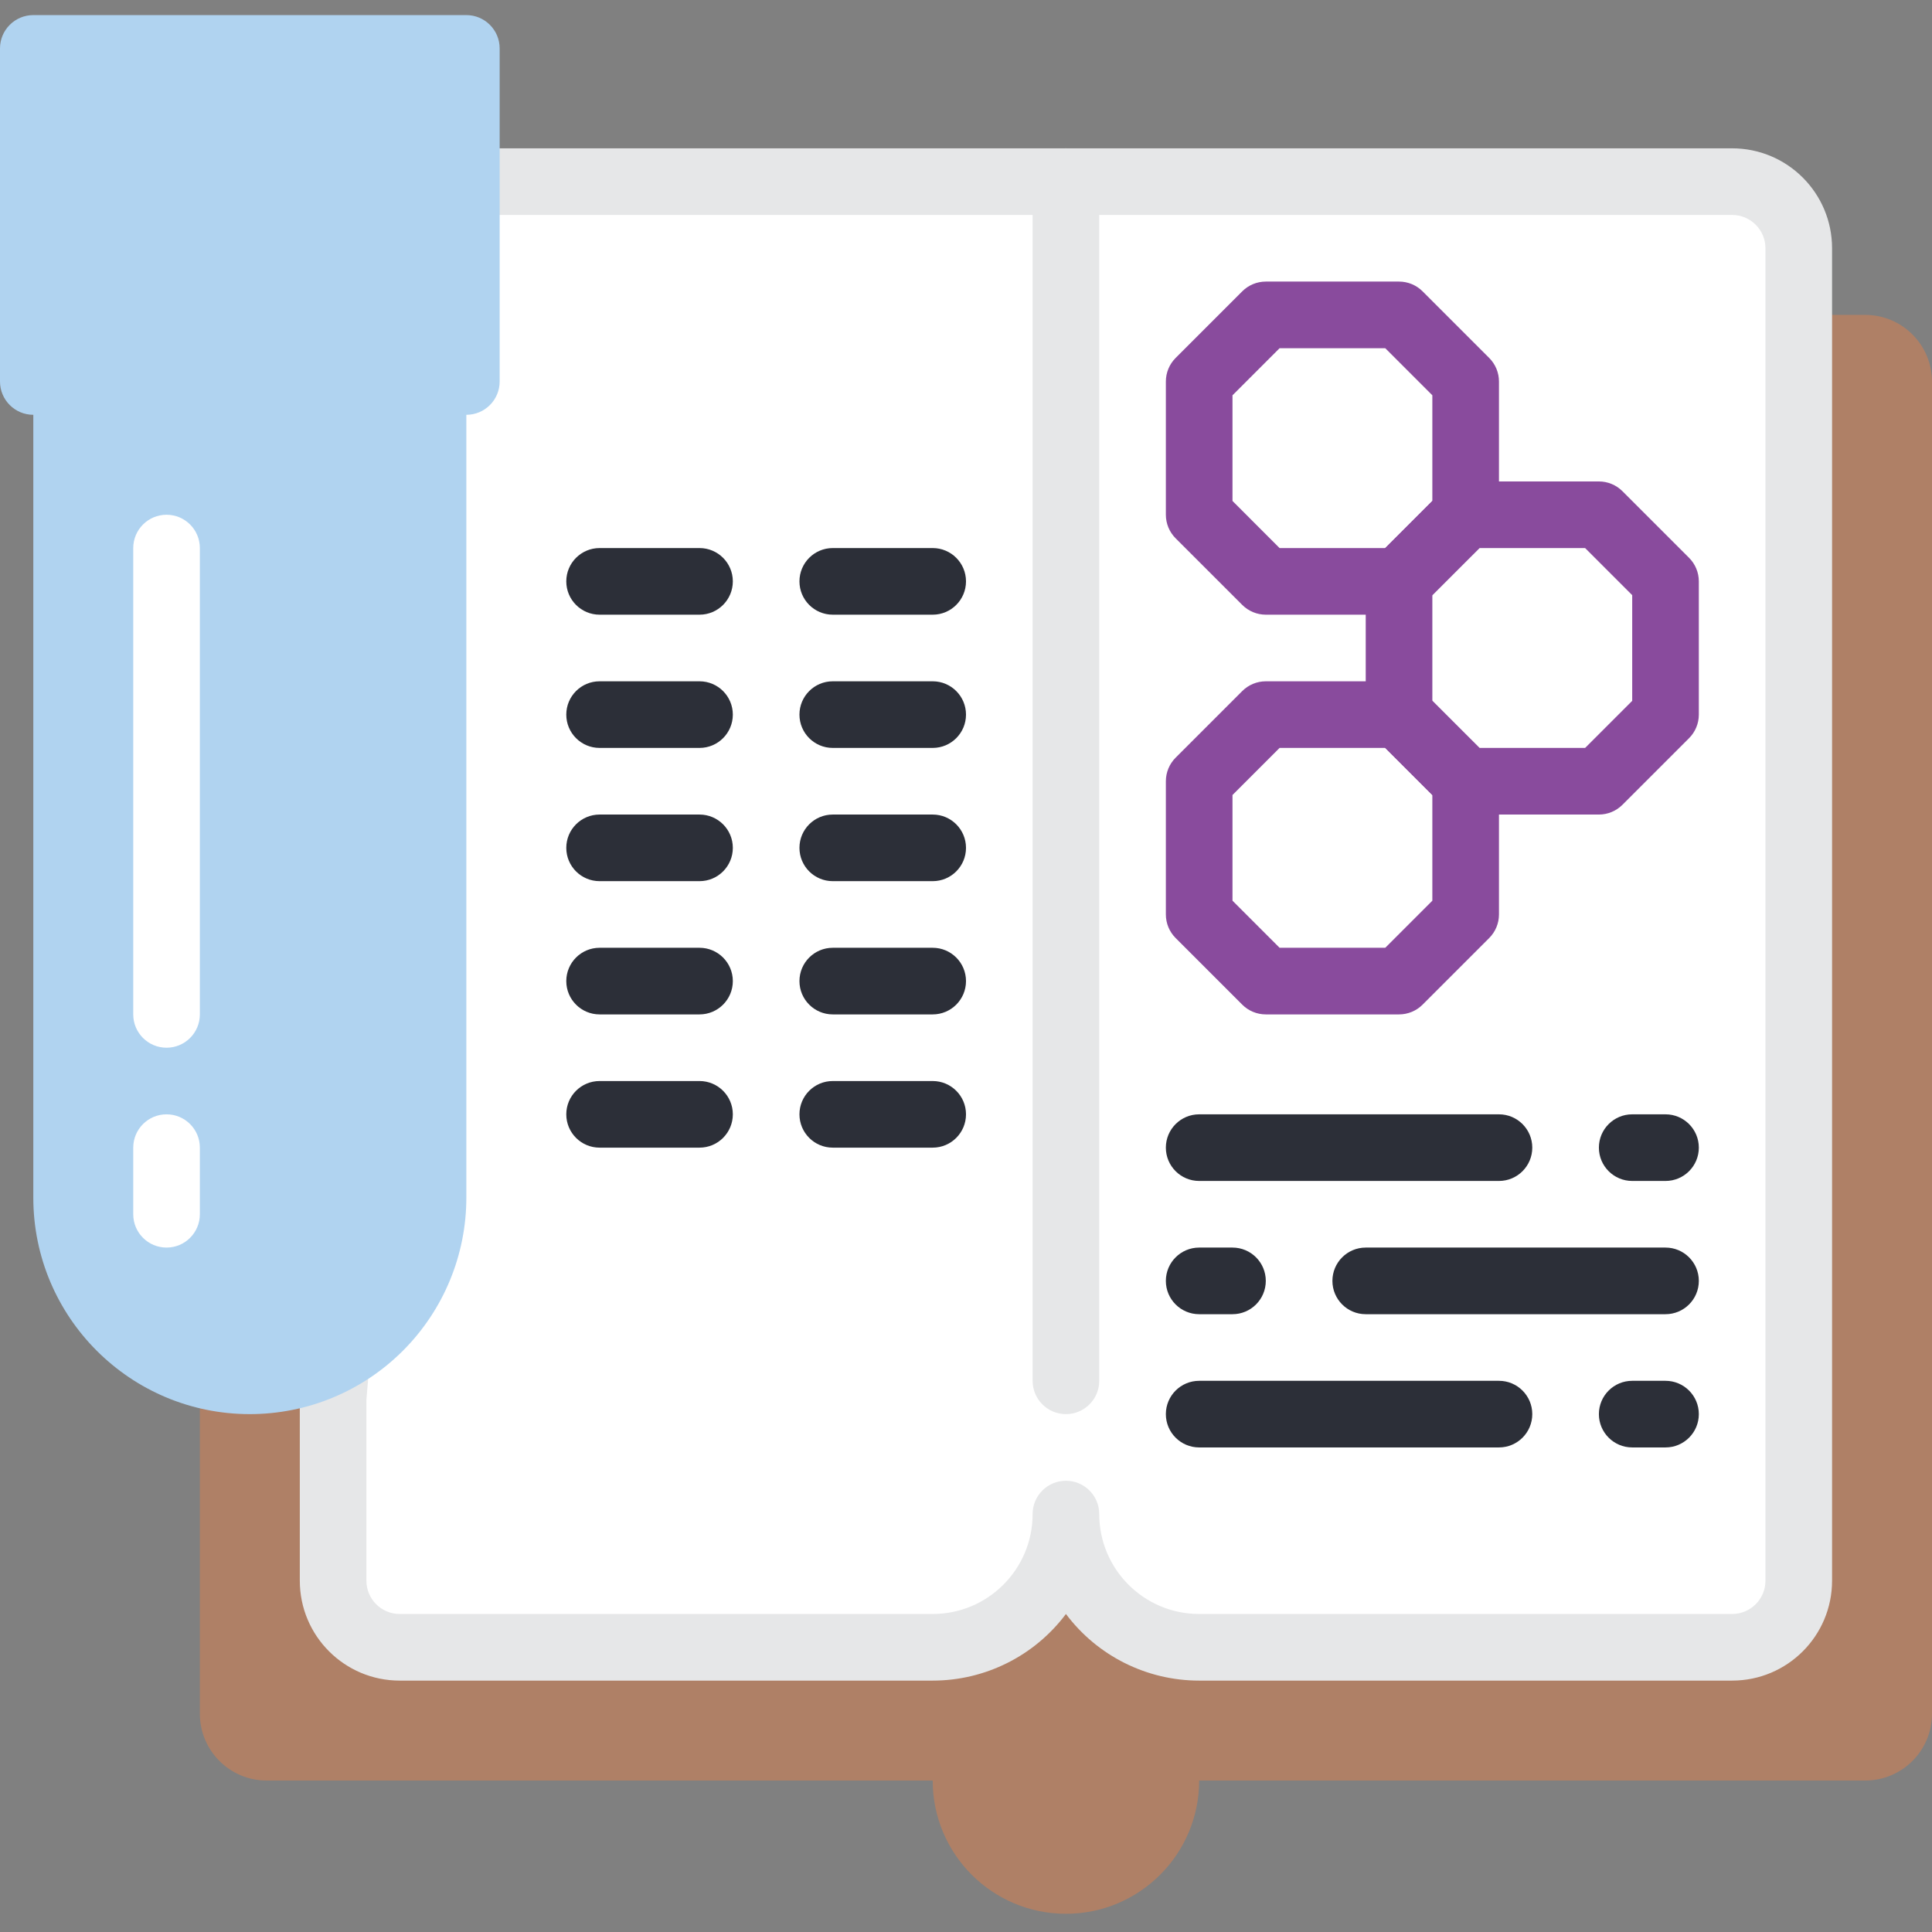 <svg height="512pt" viewBox="0 -4 512 512" width="512pt" xmlns="http://www.w3.org/2000/svg"><rect x="0" y="-4" width="512" height="512" fill="#808080" stroke="none"/><path d="m52.965 369.168v81.039c.031 9.738 7.918 17.625 17.656 17.656h176.551c0 19.5 15.809 35.309 35.312 35.309 19.5 0 35.309-15.809 35.309-35.309h176.551c9.738-.031 17.629-7.918 17.656-17.656v-353.105c-.027-9.738-7.918-17.625-17.656-17.652h-17.652zm0 0" fill="#af8066"/><path d="m123.586 44.137h335.449c9.738.031 17.625 7.918 17.656 17.656v353.105c-.031 9.738-7.918 17.625-17.656 17.652h-141.242c-19.5 0-35.309-15.809-35.309-35.309 0 19.5-15.812 35.309-35.312 35.309h-141.242c-9.738-.027-17.625-7.914-17.652-17.652v-48.555zm0 0" fill="#fff"/><path d="m282.484 370.758c-4.879 0-8.828-3.953-8.828-8.828v-317.793c0-4.875 3.949-8.828 8.828-8.828 4.875 0 8.824 3.953 8.824 8.828v317.793c0 4.875-3.949 8.828-8.824 8.828zm0 0" fill="#e6e7e8"/><path d="m370.758 264.828h-35.309c-2.344 0-4.586-.93-6.242-2.586l-17.656-17.656c-1.656-1.656-2.586-3.898-2.586-6.242v-35.309c0-2.34.93-4.586 2.586-6.242l17.656-17.656c1.656-1.652 3.898-2.586 6.242-2.586h35.309c2.344 0 4.586.934 6.242 2.586l17.656 17.656c1.652 1.656 2.586 3.902 2.586 6.242v35.309c0 2.344-.934 4.586-2.586 6.242l-17.656 17.656c-1.656 1.656-3.898 2.586-6.242 2.586zm-31.656-17.656h28.004l12.48-12.48v-28.004l-12.48-12.48h-28.004l-12.48 12.48v28.004zm0 0" fill="#894b9d"/><path d="m423.723 211.863h-35.309c-2.34 0-4.586-.934-6.242-2.586l-17.656-17.656c-1.652-1.656-2.586-3.902-2.586-6.242v-35.309c0-2.344.934-4.586 2.586-6.242l17.656-17.656c1.656-1.656 3.902-2.586 6.242-2.586h35.309c2.344 0 4.586.93 6.242 2.586l17.656 17.656c1.656 1.656 2.586 3.898 2.586 6.242v35.309c0 2.34-.93 4.586-2.586 6.242l-17.656 17.656c-1.656 1.652-3.898 2.586-6.242 2.586zm-31.652-17.656h28l12.48-12.48v-28.004l-12.48-12.48h-28l-12.484 12.48v28.004zm0 0" fill="#894b9d"/><path d="m370.758 158.898h-35.309c-2.344-.004-4.586-.934-6.242-2.59l-17.656-17.652c-1.656-1.656-2.586-3.902-2.586-6.242v-35.312c0-2.34.93-4.586 2.586-6.238l17.656-17.656c1.656-1.656 3.898-2.586 6.242-2.586h35.309c2.344 0 4.586.93 6.242 2.586l17.656 17.656c1.652 1.652 2.586 3.898 2.586 6.238v35.312c0 2.34-.934 4.586-2.586 6.242l-17.656 17.652c-1.656 1.656-3.898 2.586-6.242 2.59zm-31.656-17.656h28.004l12.48-12.484v-28l-12.48-12.48h-28.004l-12.48 12.48v28zm0 0" fill="#894b9d"/><g fill="#2c2f38"><path d="m397.242 308.965h-79.449c-4.875 0-8.828-3.953-8.828-8.828s3.953-8.828 8.828-8.828h79.449c4.875 0 8.828 3.953 8.828 8.828s-3.953 8.828-8.828 8.828zm0 0"/><path d="m441.379 308.965h-8.828c-4.875 0-8.828-3.953-8.828-8.828s3.953-8.828 8.828-8.828h8.828c4.875 0 8.828 3.953 8.828 8.828s-3.953 8.828-8.828 8.828zm0 0"/><path d="m397.242 379.586h-79.449c-4.875 0-8.828-3.953-8.828-8.828s3.953-8.828 8.828-8.828h79.449c4.875 0 8.828 3.953 8.828 8.828s-3.953 8.828-8.828 8.828zm0 0"/><path d="m441.379 379.586h-8.828c-4.875 0-8.828-3.953-8.828-8.828s3.953-8.828 8.828-8.828h8.828c4.875 0 8.828 3.953 8.828 8.828s-3.953 8.828-8.828 8.828zm0 0"/><path d="m441.379 344.277h-79.449c-4.875 0-8.828-3.953-8.828-8.828s3.953-8.828 8.828-8.828h79.449c4.875 0 8.828 3.953 8.828 8.828s-3.953 8.828-8.828 8.828zm0 0"/><path d="m326.621 344.277h-8.828c-4.875 0-8.828-3.953-8.828-8.828s3.953-8.828 8.828-8.828h8.828c4.875 0 8.828 3.953 8.828 8.828s-3.953 8.828-8.828 8.828zm0 0"/><path d="m185.379 158.898h-26.48c-4.879 0-8.828-3.953-8.828-8.828s3.949-8.828 8.828-8.828h26.48c4.875 0 8.828 3.953 8.828 8.828s-3.953 8.828-8.828 8.828zm0 0"/><path d="m247.172 158.898h-26.48c-4.879 0-8.828-3.953-8.828-8.828s3.949-8.828 8.828-8.828h26.48c4.875 0 8.828 3.953 8.828 8.828s-3.953 8.828-8.828 8.828zm0 0"/><path d="m185.379 194.207h-26.48c-4.879 0-8.828-3.953-8.828-8.828s3.949-8.828 8.828-8.828h26.48c4.875 0 8.828 3.953 8.828 8.828s-3.953 8.828-8.828 8.828zm0 0"/><path d="m247.172 194.207h-26.48c-4.879 0-8.828-3.953-8.828-8.828s3.949-8.828 8.828-8.828h26.48c4.875 0 8.828 3.953 8.828 8.828s-3.953 8.828-8.828 8.828zm0 0"/><path d="m185.379 229.516h-26.48c-4.879 0-8.828-3.949-8.828-8.824 0-4.879 3.949-8.828 8.828-8.828h26.48c4.875 0 8.828 3.949 8.828 8.828 0 4.875-3.953 8.824-8.828 8.824zm0 0"/><path d="m247.172 229.516h-26.48c-4.879 0-8.828-3.949-8.828-8.824 0-4.879 3.949-8.828 8.828-8.828h26.48c4.875 0 8.828 3.949 8.828 8.828 0 4.875-3.953 8.824-8.828 8.824zm0 0"/><path d="m185.379 264.828h-26.48c-4.879 0-8.828-3.953-8.828-8.828s3.949-8.828 8.828-8.828h26.48c4.875 0 8.828 3.953 8.828 8.828s-3.953 8.828-8.828 8.828zm0 0"/><path d="m247.172 264.828h-26.48c-4.879 0-8.828-3.953-8.828-8.828s3.949-8.828 8.828-8.828h26.48c4.875 0 8.828 3.953 8.828 8.828s-3.953 8.828-8.828 8.828zm0 0"/><path d="m185.379 300.137h-26.48c-4.879 0-8.828-3.949-8.828-8.828 0-4.875 3.949-8.824 8.828-8.824h26.48c4.875 0 8.828 3.949 8.828 8.824 0 4.879-3.953 8.828-8.828 8.828zm0 0"/><path d="m247.172 300.137h-26.48c-4.879 0-8.828-3.949-8.828-8.828 0-4.875 3.949-8.824 8.828-8.824h26.48c4.875 0 8.828 3.949 8.828 8.824 0 4.879-3.953 8.828-8.828 8.828zm0 0"/></g><path d="m459.035 441.379h-141.242c-13.895 0-26.973-6.539-35.309-17.656-8.336 11.117-21.418 17.656-35.312 17.656h-141.242c-14.625 0-26.48-11.855-26.48-26.48v-48.555c0-.402.027-.801.078-1.199l44.137-322.207c.602-4.371-4.492-7.629-.078-7.629h335.449c14.625 0 26.48 11.859 26.48 26.484v353.105c0 14.625-11.855 26.48-26.48 26.48zm-167.727-44.137c0 14.625 11.859 26.48 26.484 26.48h141.242c4.875 0 8.828-3.949 8.828-8.824v-353.105c0-4.875-3.953-8.828-8.828-8.828h-335.449l-26.484 313.98v47.953c0 4.875 3.953 8.824 8.828 8.824h141.242c14.625 0 26.484-11.855 26.484-26.48 0-4.875 3.949-8.828 8.828-8.828 4.875 0 8.824 3.953 8.824 8.828zm0 0" fill="#e6e7e8"/><path d="m8.828 88.277h114.758v225.102c0 15.219-6.047 29.812-16.805 40.574-10.762 10.762-25.355 16.805-40.574 16.805-31.691 0-57.379-25.688-57.379-57.379zm0 0" fill="#b0d3f0"/><path d="m44.137 273.656c-4.875 0-8.828-3.953-8.828-8.828v-123.586c0-4.875 3.953-8.828 8.828-8.828s8.828 3.953 8.828 8.828v123.586c0 4.875-3.953 8.828-8.828 8.828zm0 0" fill="#fff"/><path d="m44.137 326.621c-4.875 0-8.828-3.953-8.828-8.828v-17.656c0-4.875 3.953-8.828 8.828-8.828s8.828 3.953 8.828 8.828v17.656c0 4.875-3.953 8.828-8.828 8.828zm0 0" fill="#fff"/><path d="m8.828 0h114.758c4.875 0 8.828 3.953 8.828 8.828v88.273c0 4.879-3.953 8.828-8.828 8.828h-114.758c-4.875 0-8.828-3.949-8.828-8.828v-88.273c0-4.875 3.953-8.828 8.828-8.828zm0 0" fill="#b0d3f0"/></svg>